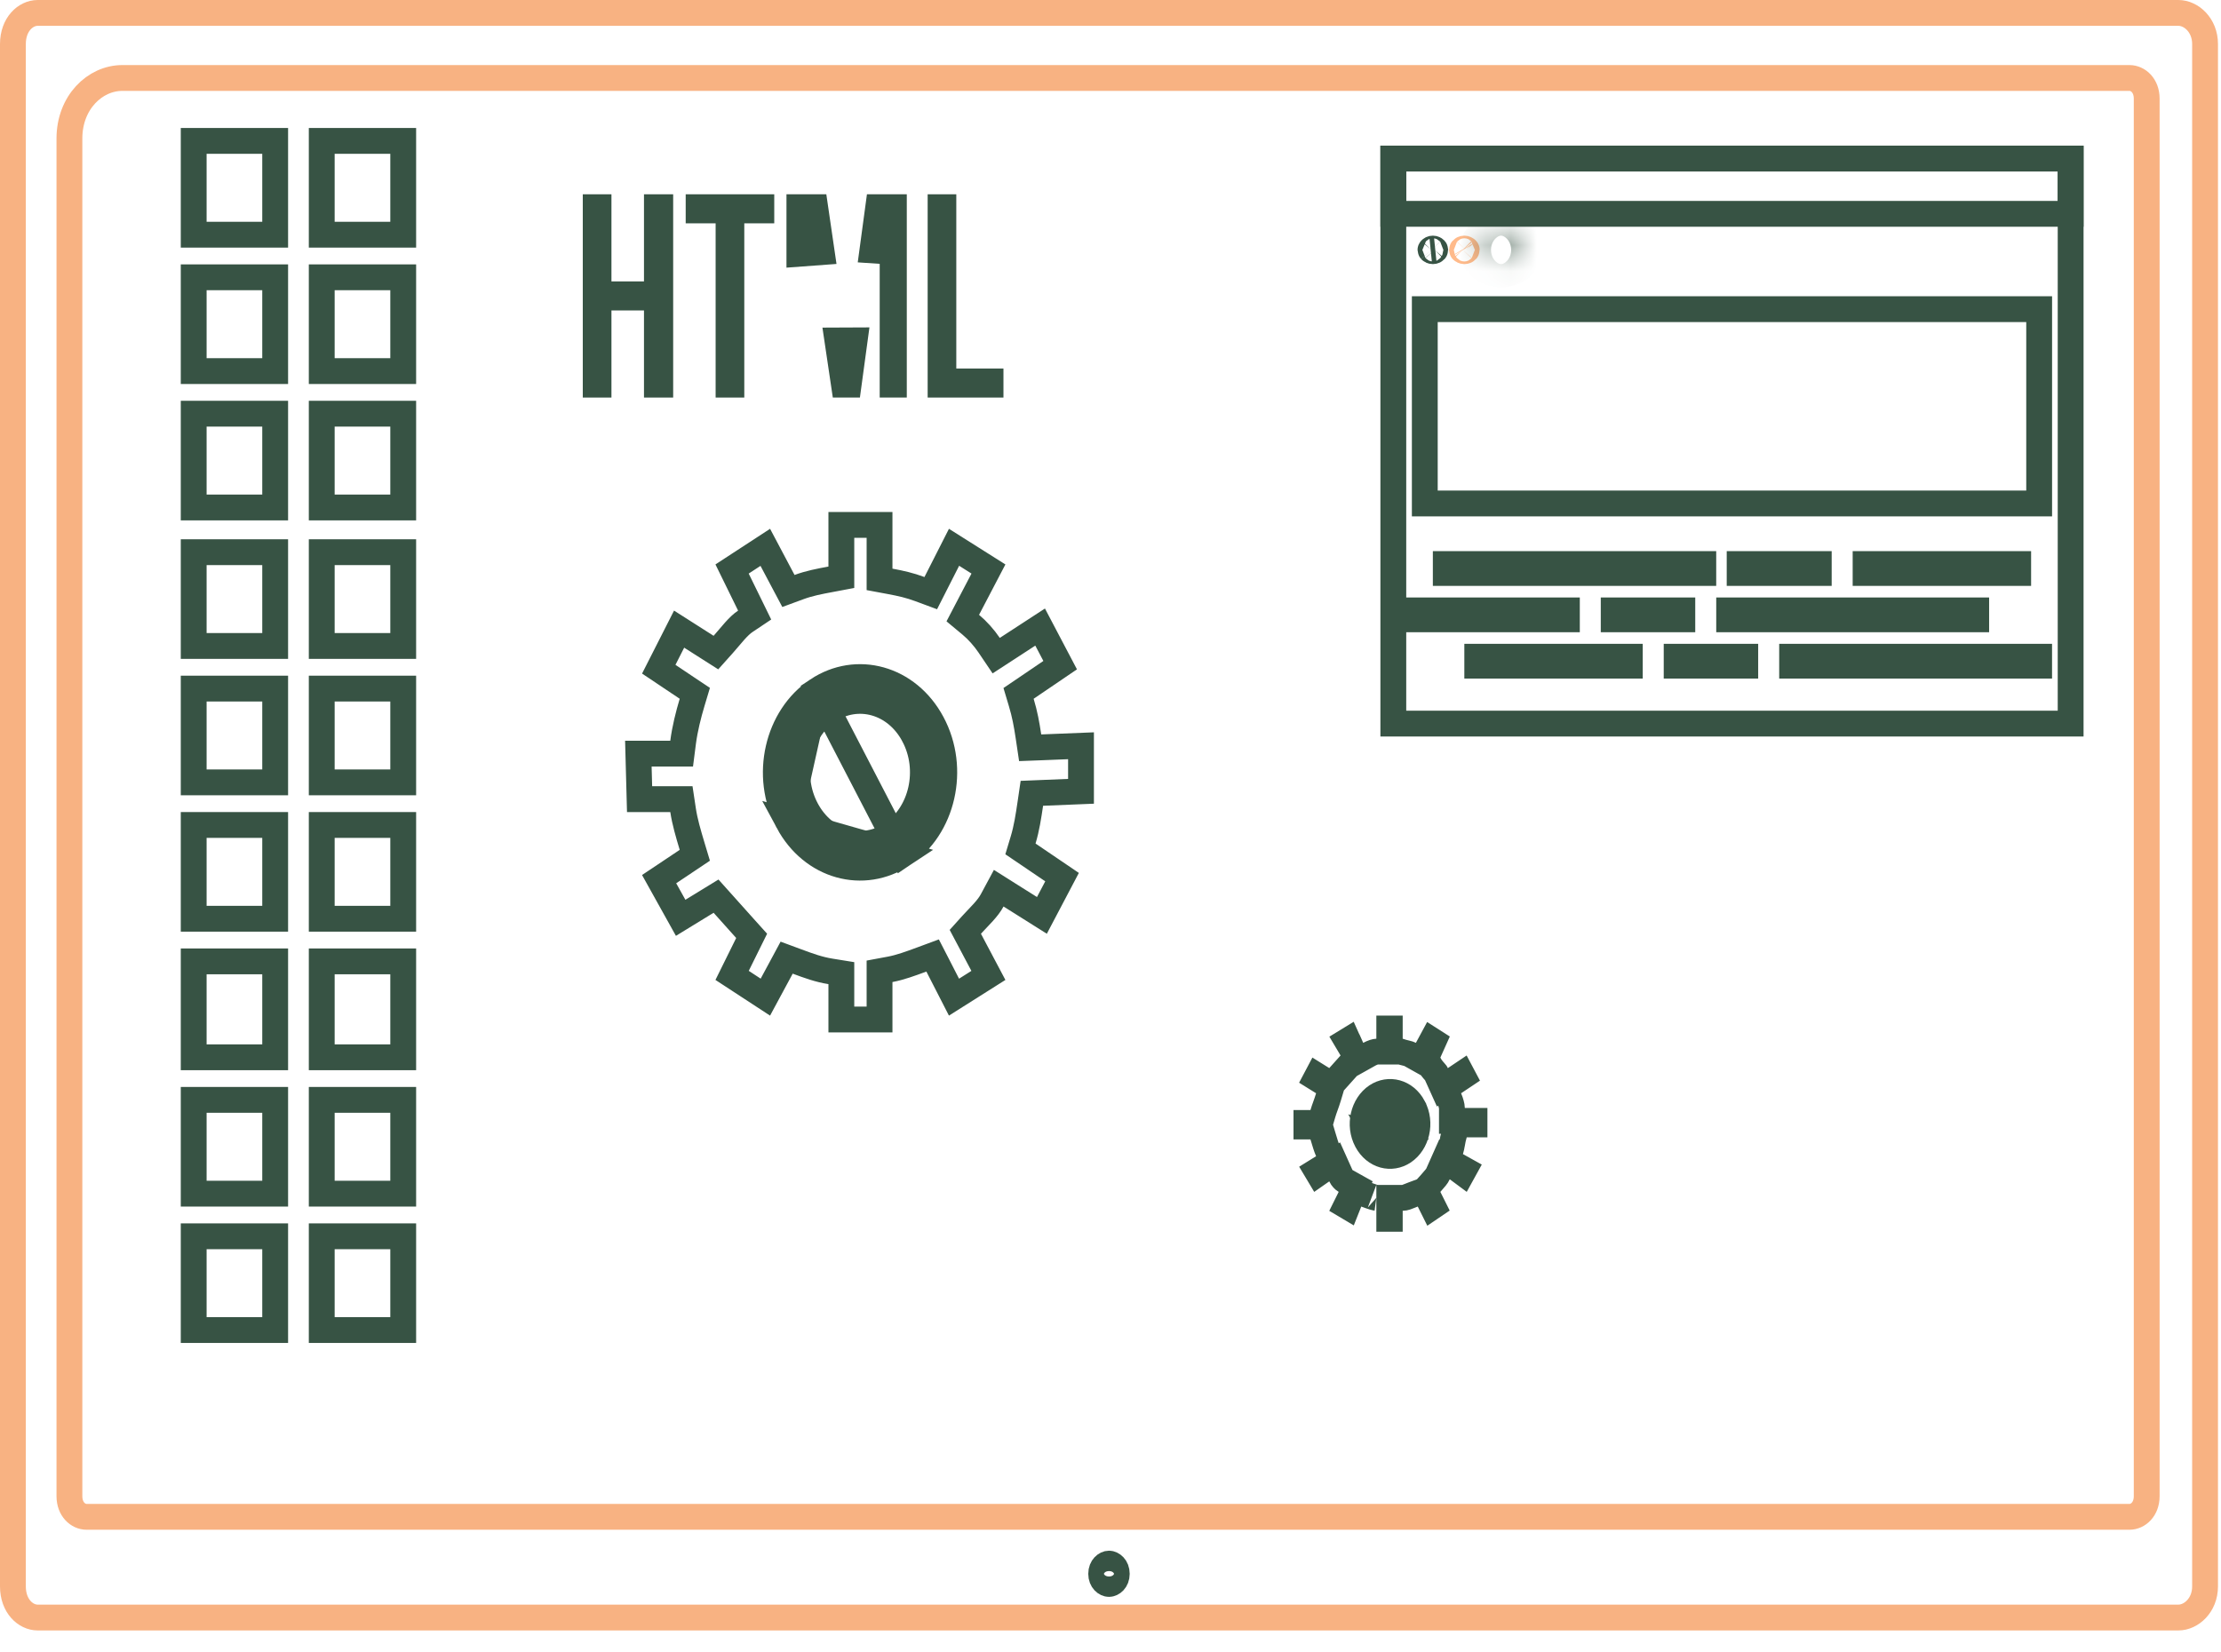 <svg width="86" height="64" viewBox="0 0 86 64" fill="none" xmlns="http://www.w3.org/2000/svg">
<path d="M0.5 1.706V1.706C0.5 0.938 0.997 0.5 1.457 0.5H84.351C84.843 0.5 85.383 0.971 85.383 1.706V61.443C85.383 62.178 84.843 62.649 84.351 62.649H1.457C0.997 62.649 0.5 62.211 0.5 61.443V1.706Z" stroke="#F8B282"/>
<path d="M4.739 3.02H82.456C82.787 3.02 83.123 3.312 83.123 3.819V57.949C83.123 58.456 82.787 58.749 82.456 58.749H3.354C3.023 58.749 2.688 58.456 2.688 57.949V5.365C2.688 5.365 2.688 5.365 2.688 5.365C2.688 3.972 3.672 3.02 4.739 3.02Z" stroke="#F8B282"/>
<path d="M42.942 60.56C43.057 60.56 43.243 60.684 43.243 60.956C43.243 61.225 43.059 61.349 42.942 61.349C42.823 61.349 42.639 61.224 42.639 60.956C42.639 60.686 42.825 60.56 42.942 60.56Z" stroke="#375344"/>
<path d="M7.5 5.457H10.655V9.09H7.5V5.457ZM12.458 47.883H15.613V51.514H12.458V47.883ZM7.5 47.883H10.655V51.514H7.5V47.883ZM12.458 42.599H15.613V46.232H12.458V42.599ZM7.5 42.599H10.655V46.232H7.5V42.599ZM12.458 37.235H15.613V40.95H12.458V37.235ZM7.5 37.235H10.655V40.95H7.5V37.235ZM12.458 31.952H15.613V35.584H12.458V31.952ZM7.5 31.952H10.655V35.584H7.5V31.952ZM12.458 26.67H15.613V30.302H12.458V26.67ZM7.5 26.67H10.655V30.302H7.5V26.67ZM12.458 21.387H15.613V25.019H12.458V21.387ZM7.5 21.387H10.655V25.019H7.5V21.387ZM12.458 16.023H15.613V19.655H12.458V16.023ZM7.5 16.023H10.655V19.655H7.5V16.023ZM12.458 10.74H15.613V14.373H12.458V10.74ZM7.5 10.74H10.655V14.373H7.5V10.74ZM12.458 5.457H15.613V9.09H12.458V5.457Z" stroke="#375344"/>
<path d="M25.436 10.899V8.025H25.566V14.898H25.436V12.024V11.524H24.936H23.676H23.176V12.024V14.898H23.066V8.025H23.176V10.899V11.399H23.676H24.936H25.436V10.899Z" stroke="#375344"/>
<path d="M27.71 8.15H27.051V8.025H29.48V8.15H28.82H28.32V8.65V14.898H28.21V8.65V8.15H27.71Z" stroke="#375344"/>
<path d="M32.679 14.898L32.425 13.186L33.093 13.183L32.86 14.898H32.679ZM31.818 9.764L30.953 9.828V8.025H31.564L31.818 9.764ZM33.78 9.699L34.006 8.025H34.612V14.898H34.563V9.752L33.78 9.699Z" stroke="#375344"/>
<path d="M37.029 14.773H38.355V14.898H36.42V8.025H36.529V14.273V14.773H37.029Z" stroke="#375344"/>
<path d="M56.297 41.928L55.946 42.163L56.119 42.548C56.178 42.681 56.22 42.85 56.22 42.912V43.412H56.72H57.095V43.55H56.793H56.422L56.315 43.906C56.269 44.056 56.247 44.182 56.229 44.283L56.228 44.286C56.21 44.389 56.196 44.465 56.168 44.558L56.055 44.942L56.405 45.137L56.698 45.3L56.632 45.42L56.435 45.274L55.934 44.902L55.68 45.472C55.647 45.547 55.563 45.648 55.401 45.829L55.174 46.082L55.325 46.386L55.491 46.718L55.46 46.739L55.345 46.508L55.144 46.106L54.722 46.263C54.671 46.282 54.623 46.302 54.583 46.318C54.575 46.321 54.567 46.324 54.559 46.327C54.512 46.346 54.478 46.359 54.447 46.37C54.392 46.388 54.355 46.395 54.314 46.395H53.814V46.895V47.207H53.794V46.895V46.395H53.294C53.295 46.395 53.294 46.395 53.293 46.394C53.285 46.393 53.25 46.388 53.175 46.365C53.092 46.34 52.998 46.305 52.885 46.263L52.429 46.093L52.495 45.959L52.079 45.726C52.035 45.701 51.96 45.624 51.927 45.551L51.68 45.001L51.185 45.346L51.042 45.446L50.987 45.354L51.224 45.207L51.597 44.977L51.417 44.577C51.361 44.451 51.297 44.244 51.222 43.989L51.116 43.631H50.743H50.586V43.494H50.743H51.117L51.222 43.135C51.254 43.028 51.285 42.938 51.322 42.837L51.326 42.826C51.361 42.728 51.401 42.618 51.44 42.487L51.55 42.12L51.224 41.918L50.963 41.756L51.009 41.669L51.208 41.793L51.564 42.013L51.843 41.702C51.989 41.54 52.136 41.376 52.282 41.212L52.496 40.971L52.551 41.095L53.028 40.828C53.072 40.804 53.134 40.776 53.196 40.755C53.227 40.745 53.253 40.738 53.273 40.734C53.287 40.731 53.295 40.73 53.296 40.73H53.794V40.23V39.836H53.814V40.23V40.578L54.141 40.699C54.266 40.745 54.376 40.772 54.449 40.789C54.459 40.792 54.468 40.794 54.477 40.796C54.554 40.815 54.571 40.823 54.581 40.828L55.024 41.076L55.265 40.629L55.445 40.295L55.506 40.334L55.316 40.757L55.225 40.961L55.317 41.166C55.386 41.32 55.486 41.431 55.538 41.489C55.541 41.492 55.544 41.495 55.546 41.498C55.576 41.531 55.59 41.547 55.6 41.561C55.606 41.569 55.609 41.573 55.609 41.574L55.852 42.112L56.343 41.783L56.608 41.605L56.653 41.69L56.297 41.928ZM52.246 46.546L52.172 46.732L52.125 46.704L52.283 46.386L52.419 46.111L52.246 46.546ZM52.337 40.623L52.157 40.32L52.193 40.298L52.327 40.597L52.343 40.632L52.337 40.623Z" stroke="#375344"/>
<path d="M54.724 42.874L54.724 42.875C55.054 43.492 54.856 44.27 54.347 44.609L54.347 44.609C53.877 44.922 53.242 44.777 52.925 44.187C52.595 43.571 52.793 42.793 53.302 42.453C53.775 42.14 54.409 42.286 54.724 42.874Z" stroke="#375344"/>
<path d="M54.431 43.073L54.431 43.072C54.212 42.664 53.788 42.578 53.48 42.783C53.134 43.014 52.99 43.557 53.222 43.991L54.431 43.073ZM54.431 43.073C54.664 43.507 54.519 44.051 54.174 44.28L54.173 44.281M54.431 43.073L54.173 44.281M54.173 44.281C53.865 44.486 53.442 44.4 53.222 43.991L54.173 44.281Z" stroke="#375344"/>
<path d="M39.744 26.65L39.44 26.856L39.545 27.207C39.682 27.663 39.751 28.042 39.823 28.519L39.889 28.962L40.337 28.945L41.858 28.884V30.648L40.369 30.709L39.955 30.726L39.895 31.135C39.822 31.628 39.753 32.08 39.619 32.527L39.513 32.879L39.817 33.085L41.124 33.972L40.344 35.454L39.125 34.687L38.672 34.401L38.418 34.873C38.337 35.025 38.221 35.174 38.077 35.334C38.005 35.414 37.93 35.493 37.851 35.576L37.841 35.586C37.767 35.664 37.688 35.747 37.612 35.831L37.378 36.091L37.542 36.4L38.272 37.779L36.94 38.621L36.315 37.401L36.112 37.007L35.696 37.161C35.251 37.326 34.854 37.471 34.466 37.544L34.057 37.62V38.035V39.487H32.578V38.117V37.691L32.157 37.623C31.703 37.55 31.309 37.406 30.868 37.242L30.46 37.091L30.254 37.474L29.636 38.62L28.348 37.778L28.955 36.55L29.105 36.247L28.878 35.995C28.674 35.767 28.47 35.54 28.267 35.313C28.179 35.215 28.092 35.117 28.004 35.019L27.726 34.709L27.37 34.927L26.356 35.548L25.522 34.05L26.597 33.332L26.904 33.126L26.798 32.773C26.65 32.279 26.516 31.824 26.449 31.378L26.385 30.952H25.954H24.765L24.718 29.19H25.954H26.394L26.45 28.753C26.519 28.223 26.656 27.683 26.798 27.207L26.904 26.853L26.597 26.648L25.508 25.919L26.296 24.367L27.363 25.047L27.721 25.275L28.004 24.959C28.08 24.874 28.156 24.784 28.227 24.7L28.233 24.693C28.308 24.604 28.378 24.521 28.45 24.441C28.595 24.28 28.726 24.153 28.858 24.065L29.221 23.822L29.029 23.43L28.347 22.038L29.633 21.199L30.324 22.503L30.529 22.889L30.939 22.738C31.331 22.593 31.727 22.517 32.17 22.435L32.578 22.358V21.943V20.33H34.057V22.025V22.44L34.465 22.516C34.892 22.596 35.224 22.67 35.622 22.818L36.04 22.973L36.242 22.575L36.942 21.197L38.274 22.038L37.467 23.581L37.28 23.939L37.59 24.197C37.845 24.409 38.104 24.698 38.299 24.987L38.574 25.394L38.986 25.126L40.275 24.287L41.051 25.762L39.744 26.65Z" stroke="#375344"/>
<path d="M30.514 31.828L30.514 31.828C31.453 33.58 33.438 34.106 34.953 33.098L30.514 31.828ZM30.514 31.828C29.561 30.049 30.1 27.765 31.652 26.732L31.652 26.732M30.514 31.828L31.652 26.732M31.652 26.732C33.166 25.724 35.151 26.25 36.09 28.003C37.043 29.782 36.504 32.065 34.953 33.098L31.652 26.732Z" stroke="#375344"/>
<path d="M35.379 28.475L35.379 28.476C36.098 29.817 35.687 31.534 34.528 32.306C33.407 33.052 31.93 32.67 31.225 31.354C30.506 30.013 30.917 28.296 32.076 27.524C33.198 26.778 34.675 27.16 35.379 28.475Z" stroke="#375344"/>
<path d="M53.951 6.141H80.178V28.026H53.951V6.141Z" stroke="#375344"/>
<path d="M53.951 6.141H80.178V8.282H53.951V6.141Z" stroke="#375344"/>
<path d="M55.982 21.846H65.954V22.192H55.982V21.846Z" stroke="#375344"/>
<path d="M67.361 21.846H70.425V22.192H67.361V21.846Z" stroke="#375344"/>
<path d="M72.238 21.846H78.147V22.192H72.238V21.846Z" stroke="#375344"/>
<path d="M66.955 23.641H76.521V23.987H66.955V23.641Z" stroke="#375344"/>
<path d="M62.484 23.641H65.142V23.987H62.484V23.641Z" stroke="#375344"/>
<path d="M54.764 23.641H60.672V23.987H54.764V23.641Z" stroke="#375344"/>
<path d="M69.393 25.436H78.958V25.782H69.393V25.436Z" stroke="#375344"/>
<path d="M64.922 25.436H67.579V25.782H64.922V25.436Z" stroke="#375344"/>
<path d="M57.201 25.436H63.109V25.782H57.201V25.436Z" stroke="#375344"/>
<path d="M55.399 9.697C55.41 9.709 55.439 9.729 55.483 9.729C55.526 9.729 55.555 9.709 55.566 9.696C55.575 9.687 55.576 9.68 55.576 9.679C55.576 9.679 55.576 9.679 55.576 9.679M55.399 9.697L55.576 9.679M55.399 9.697C55.39 9.687 55.389 9.68 55.389 9.679C55.389 9.678 55.39 9.67 55.4 9.66C55.411 9.647 55.44 9.627 55.483 9.627C55.525 9.627 55.554 9.647 55.566 9.66C55.575 9.67 55.576 9.678 55.576 9.679M55.399 9.697L55.576 9.679" stroke="#375344"/>
<path d="M56.618 9.696C56.629 9.709 56.658 9.729 56.701 9.729C56.745 9.729 56.774 9.709 56.785 9.697C56.794 9.687 56.795 9.68 56.795 9.679M56.618 9.696L56.608 9.679M56.618 9.696C56.609 9.687 56.608 9.68 56.608 9.679M56.618 9.696L56.608 9.679M56.795 9.679C56.795 9.679 56.795 9.679 56.795 9.679C56.795 9.679 56.795 9.679 56.795 9.679ZM56.795 9.679C56.795 9.679 56.795 9.679 56.795 9.679C56.795 9.679 56.795 9.679 56.795 9.679ZM56.795 9.679C56.795 9.678 56.794 9.67 56.784 9.66C56.773 9.647 56.744 9.627 56.701 9.627C56.659 9.627 56.63 9.647 56.618 9.66C56.609 9.67 56.608 9.678 56.608 9.679C56.608 9.679 56.608 9.679 56.608 9.679" stroke="#FF964C" stroke-opacity="0.65"/>
<mask id="path-28-inside-1_1440_26" fill="white">
<path d="M58.123 9.229C58.46 9.229 58.733 9.431 58.733 9.679C58.733 9.927 58.46 10.127 58.123 10.127C57.787 10.127 57.514 9.927 57.514 9.679C57.514 9.431 57.787 9.229 58.123 9.229Z"/>
</mask>
<path d="M58.123 10.229C58.1 10.229 58.039 10.224 57.961 10.166C57.883 10.109 57.733 9.948 57.733 9.679H59.733C59.733 9.162 59.446 8.776 59.148 8.556C58.849 8.336 58.483 8.229 58.123 8.229V10.229ZM57.733 9.679C57.733 9.409 57.884 9.248 57.962 9.19C58.041 9.132 58.101 9.127 58.123 9.127V11.127C58.482 11.127 58.847 11.022 59.146 10.802C59.446 10.582 59.733 10.197 59.733 9.679H57.733ZM58.123 9.127C58.145 9.127 58.206 9.132 58.284 9.19C58.363 9.248 58.514 9.409 58.514 9.679H56.514C56.514 10.197 56.801 10.582 57.1 10.802C57.399 11.022 57.764 11.127 58.123 11.127V9.127ZM58.514 9.679C58.514 9.948 58.364 10.109 58.286 10.166C58.207 10.224 58.147 10.229 58.123 10.229V8.229C57.763 8.229 57.398 8.336 57.099 8.556C56.8 8.777 56.514 9.162 56.514 9.679H58.514Z" fill="#375344" mask="url(#path-28-inside-1_1440_26)"/>
<path d="M55.17 11.974H78.959V19.5H55.17V11.974Z" stroke="#375344"/>
</svg>
